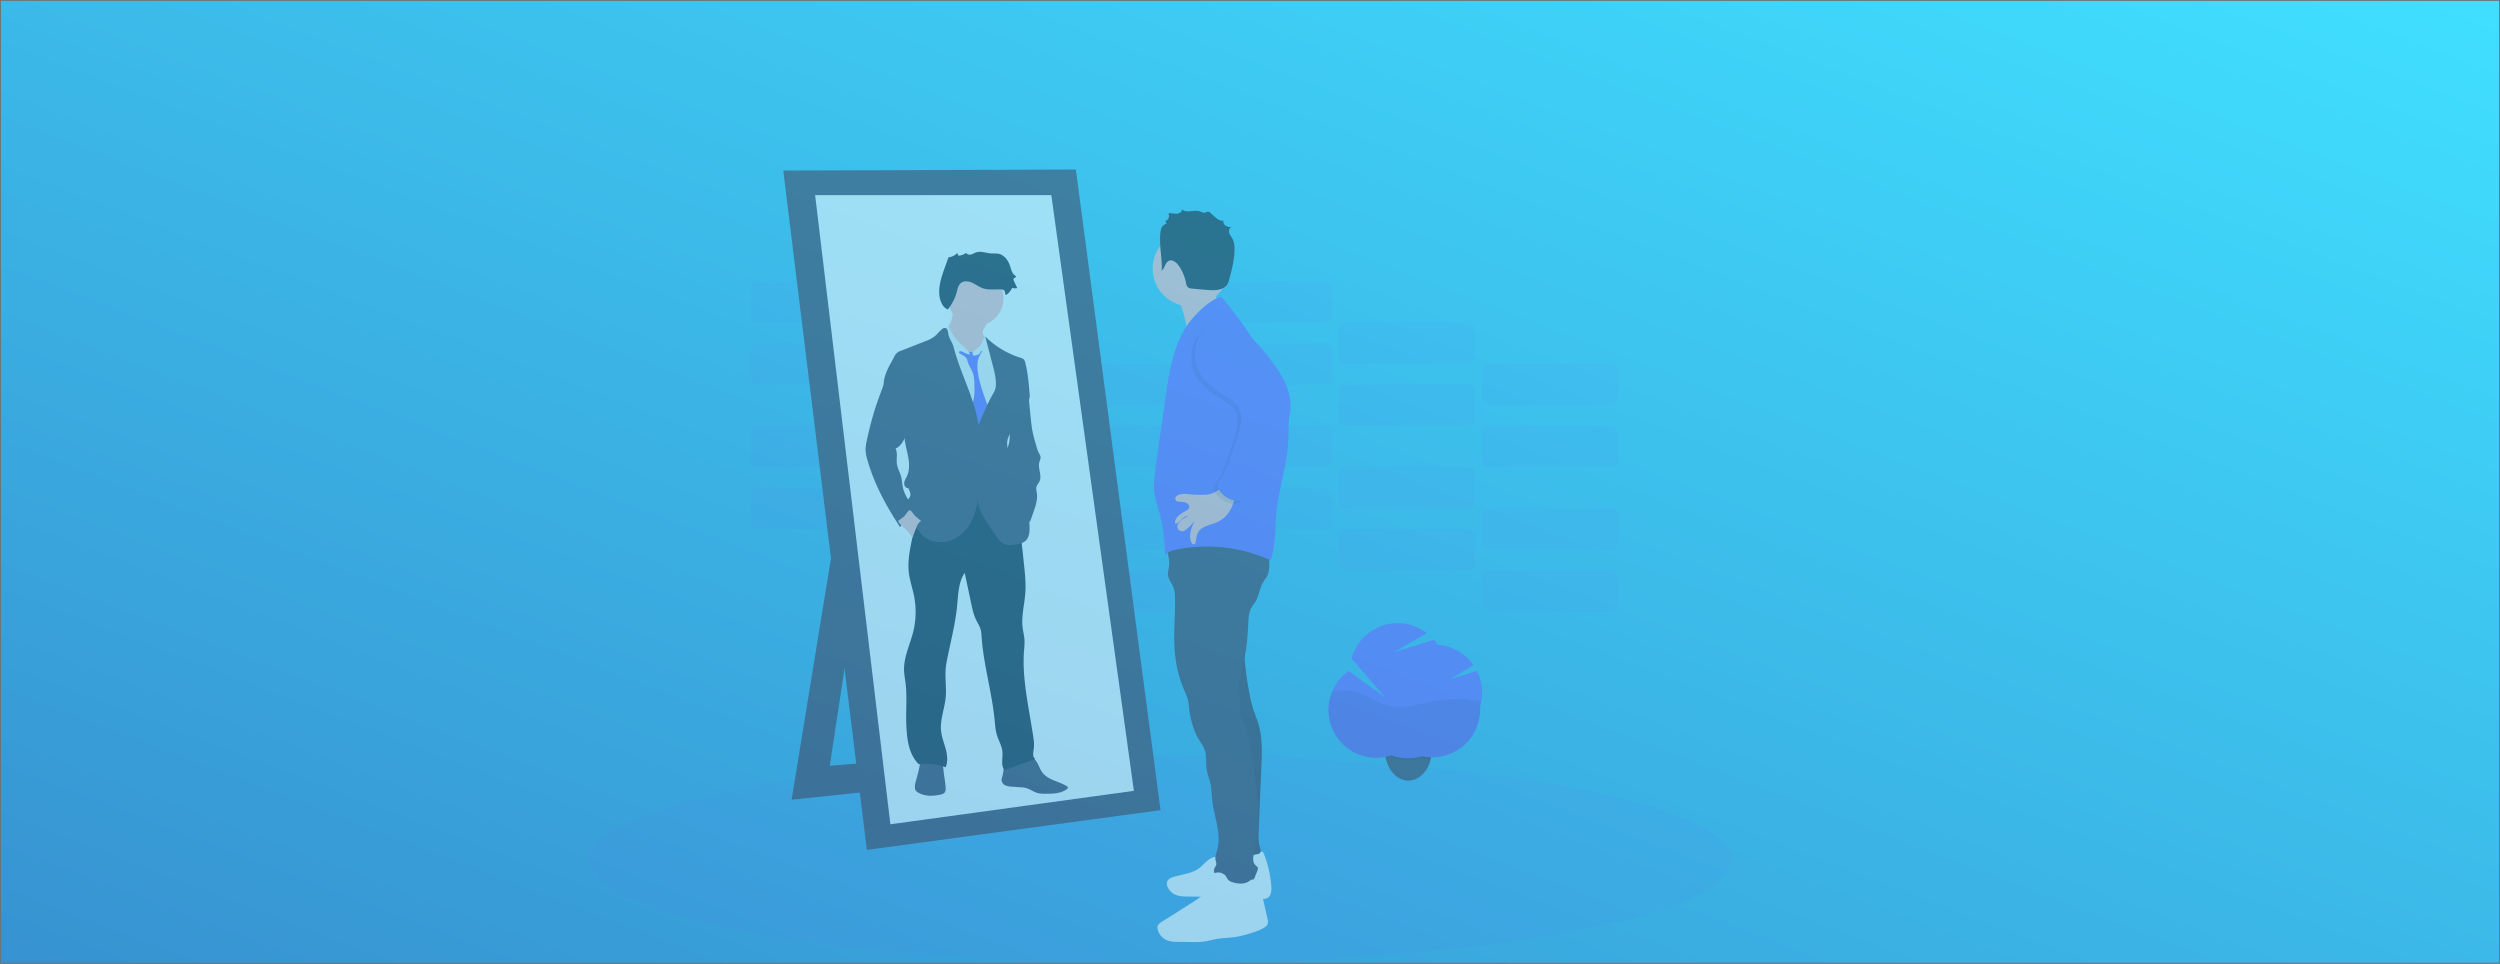 <svg xmlns="http://www.w3.org/2000/svg" xmlns:xlink="http://www.w3.org/1999/xlink" width="2802" height="1080" viewBox="0 0 2802 1080">
  <rect x="0" y="0" width="2802" height="1080" fill="#333333" stroke="none"/>
  <defs>
    <linearGradient id="linear-gradient" x1="1" y1="0.017" x2="0.02" y2="1" gradientUnits="objectBoundingBox">
      <stop offset="0" stop-color="#40dfff"/>
      <stop offset="1" stop-color="#3793d1"/>
    </linearGradient>
  </defs>
  <g id="Rectangle_1573" data-name="Rectangle 1573" stroke="#707070" stroke-width="1" fill="url(#linear-gradient)">
    <rect width="2802" height="1080" stroke="none"/>
    <rect x="0.5" y="0.5" width="2801" height="1079" fill="none"/>
  </g>
  <g id="Group_3620" data-name="Group 3620" transform="translate(660 190)" opacity="0.5">
    <rect id="Rectangle_1621" data-name="Rectangle 1621" width="153.131" height="46.292" rx="7.43" transform="translate(181.56 356.701)" fill="#6c63ff" opacity="0.1"/>
    <rect id="Rectangle_1622" data-name="Rectangle 1622" width="153.131" height="46.292" rx="7.43" transform="translate(341.813 403.005)" fill="#6c63ff" opacity="0.1"/>
    <rect id="Rectangle_1623" data-name="Rectangle 1623" width="153.131" height="46.292" rx="7.43" transform="translate(502.078 449.296)" fill="#6c63ff" opacity="0.1"/>
    <rect id="Rectangle_1624" data-name="Rectangle 1624" width="153.131" height="46.292" rx="7.43" transform="translate(181.56 287.263)" fill="#6c63ff" opacity="0.1"/>
    <rect id="Rectangle_1625" data-name="Rectangle 1625" width="153.131" height="46.292" rx="7.43" transform="translate(341.813 333.555)" fill="#6c63ff" opacity="0.1"/>
    <rect id="Rectangle_1626" data-name="Rectangle 1626" width="153.131" height="46.292" rx="7.43" transform="translate(502.078 379.859)" fill="#6c63ff" opacity="0.1"/>
    <rect id="Rectangle_1627" data-name="Rectangle 1627" width="153.131" height="46.292" rx="7.43" transform="translate(680.135 356.701)" fill="#6c63ff" opacity="0.1"/>
    <rect id="Rectangle_1628" data-name="Rectangle 1628" width="153.131" height="46.292" rx="7.43" transform="translate(840.388 403.005)" fill="#6c63ff" opacity="0.1"/>
    <rect id="Rectangle_1629" data-name="Rectangle 1629" width="153.131" height="46.292" rx="7.43" transform="translate(1000.653 449.296)" fill="#6c63ff" opacity="0.1"/>
    <rect id="Rectangle_1630" data-name="Rectangle 1630" width="153.131" height="46.292" rx="7.43" transform="translate(680.135 287.263)" fill="#6c63ff" opacity="0.1"/>
    <rect id="Rectangle_1631" data-name="Rectangle 1631" width="153.131" height="46.292" rx="7.43" transform="translate(840.388 333.555)" fill="#6c63ff" opacity="0.1"/>
    <rect id="Rectangle_1632" data-name="Rectangle 1632" width="153.131" height="46.292" rx="7.43" transform="translate(1000.653 379.859)" fill="#6c63ff" opacity="0.1"/>
    <rect id="Rectangle_1633" data-name="Rectangle 1633" width="153.131" height="46.292" rx="7.43" transform="translate(181.56 194.667)" fill="#6c63ff" opacity="0.1"/>
    <rect id="Rectangle_1634" data-name="Rectangle 1634" width="153.131" height="46.292" rx="7.43" transform="translate(341.813 240.959)" fill="#6c63ff" opacity="0.1"/>
    <rect id="Rectangle_1635" data-name="Rectangle 1635" width="153.131" height="46.292" rx="7.43" transform="translate(502.078 287.263)" fill="#6c63ff" opacity="0.1"/>
    <rect id="Rectangle_1636" data-name="Rectangle 1636" width="153.131" height="46.292" rx="7.43" transform="translate(181.56 125.218)" fill="#6c63ff" opacity="0.1"/>
    <rect id="Rectangle_1637" data-name="Rectangle 1637" width="153.131" height="46.292" rx="7.43" transform="translate(341.813 171.521)" fill="#6c63ff" opacity="0.1"/>
    <rect id="Rectangle_1638" data-name="Rectangle 1638" width="153.131" height="46.292" rx="7.43" transform="translate(502.078 217.813)" fill="#6c63ff" opacity="0.1"/>
    <rect id="Rectangle_1639" data-name="Rectangle 1639" width="153.131" height="46.292" rx="7.43" transform="translate(680.135 194.667)" fill="#6c63ff" opacity="0.1"/>
    <rect id="Rectangle_1640" data-name="Rectangle 1640" width="153.131" height="46.292" rx="7.43" transform="translate(840.388 240.959)" fill="#6c63ff" opacity="0.1"/>
    <rect id="Rectangle_1641" data-name="Rectangle 1641" width="153.131" height="46.292" rx="7.43" transform="translate(1000.653 287.263)" fill="#6c63ff" opacity="0.1"/>
    <rect id="Rectangle_1642" data-name="Rectangle 1642" width="153.131" height="46.292" rx="7.43" transform="translate(680.135 125.218)" fill="#6c63ff" opacity="0.1"/>
    <rect id="Rectangle_1643" data-name="Rectangle 1643" width="153.131" height="46.292" rx="7.43" transform="translate(840.388 171.521)" fill="#6c63ff" opacity="0.1"/>
    <rect id="Rectangle_1644" data-name="Rectangle 1644" width="153.131" height="46.292" rx="7.43" transform="translate(1000.653 217.813)" fill="#6c63ff" opacity="0.1"/>
    <ellipse id="Ellipse_431" data-name="Ellipse 431" cx="640.5" cy="116.5" rx="640.5" ry="116.5" transform="translate(0 657)" fill="#6c63ff" opacity="0.1"/>
    <path id="Path_8384" data-name="Path 8384" d="M247.882,321.086,194,651.408l243.642-25.77L427.1,597.525,236.754,613.339,281.266,320.5Z" transform="translate(33.243 54.919)" fill="#3f3d56"/>
    <path id="Path_8385" data-name="Path 8385" d="M186,1.171,513.979,0l94.88,718.04L279.708,762.552Z" transform="translate(31.872)" fill="#3f3d56"/>
    <path id="Path_8386" data-name="Path 8386" d="M216.5,24.5H481.226l92.537,667.672L300.838,729.655Z" transform="translate(37.098 4.198)" fill="#fff"/>
    <path id="Path_8387" data-name="Path 8387" d="M488.591,639.987c1.663,3.186,2.9,6.63,5.072,9.5,6.325,8.457,18.332,9.781,27.339,15.3a2.518,2.518,0,0,1,1.066,1.031c.41.972-.5,1.991-1.382,2.6-6.829,4.791-15.79,4.9-24.142,4.838a32.2,32.2,0,0,1-8.352-.8c-4.416-1.171-8.2-4.252-12.557-5.505a33.309,33.309,0,0,0-6.9-.972l-9.148-.621a21.563,21.563,0,0,1-7.134-1.324,7.215,7.215,0,0,1-4.5-5.33c-.258-1.944.574-3.83,1.066-5.728,1.171-4.5.808-9.933,4.311-13a13.293,13.293,0,0,1,4.861-2.343,155.06,155.06,0,0,1,19.456-5.177C483.074,631.39,486.19,635.372,488.591,639.987Z" transform="translate(14.669 26.349)" fill="#3f3d56"/>
    <path id="Path_8388" data-name="Path 8388" d="M399.329,665.12c.234,2.495.3,5.353-1.5,7.1a8,8,0,0,1-3.924,1.757c-8.656,2.015-18.308,2.155-25.84-2.553a7.134,7.134,0,0,1-2.038-1.745A6.361,6.361,0,0,1,365,666.455c-.269-3.315.75-6.583,1.675-9.781a171.636,171.636,0,0,0,4.978-23.134c.094-.644,22.1,3.514,23.568,5.693,1.839,2.694,1.851,9.16,2.343,12.369Q398.673,658.326,399.329,665.12Z" transform="translate(0.454 26.554)" fill="#3f3d56"/>
    <path id="Path_8389" data-name="Path 8389" d="M483.033,405.818l5.857,54.456c1.171,11.128,2.4,22.314,1.593,33.477-.937,12.885-4.545,25.77-3.022,38.538.6,4.967,1.956,9.839,2.155,14.841a80.829,80.829,0,0,1-.5,9.957c-2.647,33.044,5.728,65.83,10.413,98.64A42.8,42.8,0,0,1,500.017,668c-.609,4.158-1.827,9.617,1.874,11.585l-34.766,12.6c-4.439-5.564-1.5-14.22-2.343-21.283-.773-6.36-4.264-12.03-6.126-18.156-1.687-5.505-2.038-11.3-2.589-17.02-3.034-31.123-12.346-61.438-14.525-92.631a42.167,42.167,0,0,0-1.171-8.937c-1.171-3.877-3.514-7.262-5.224-10.905-2.624-5.47-3.912-11.468-5.177-17.395l-7.438-34.848c-7.52,11.2-7.216,25.77-8.7,39.194-2.085,18.742-6.747,37.167-10.542,55.674a110.651,110.651,0,0,0-1.98,12.065c-.984,10.859.972,21.822-.07,32.669-1.171,12.569-6.454,24.833-5.177,37.4.7,6.958,3.374,13.541,5.177,20.288s2.694,14.15-.059,20.581a63.253,63.253,0,0,0-30.116-3.327c-11.163-11.421-13.143-27.351-13.9-43.34s1.078-32-.914-47.838c-.586-4.685-1.5-9.254-1.652-13.927-.492-14.982,6.712-29,10.3-43.563a92.185,92.185,0,0,0,.9-40c-1.757-8.75-4.779-17.242-5.857-26.109-1.464-12.428,1.019-24.95,3.514-37.226,1.675-8.281,3.338-16.563,5.236-24.8,2.038-8.844,4.463-17.875,9.91-25.114,8.715-11.585,24.188-16.727,38.655-15.6s27.972,7.708,39.92,15.907a150.5,150.5,0,0,1,25.864,21.869Z" transform="translate(-1.325 -18.955)" fill="#192534"/>
    <path id="Path_8390" data-name="Path 8390" d="M437.493,225.326a10.108,10.108,0,0,0-1.347,3.444c-.293,2.4,1.171,4.6,2.343,6.7a36.488,36.488,0,0,1,3.432,8.551,14.055,14.055,0,0,1,.5,5.7,13.763,13.763,0,0,1-1.523,4.1c-2.261,4.357-5.611,8.387-10.167,10.2a17.91,17.91,0,0,1-11,.445,33.4,33.4,0,0,1-10.062-4.779,30.584,30.584,0,0,1-6.888-5.974,41.29,41.29,0,0,1-4.756-8.2c-2.436-5.1-4.908-10.542-4.463-16.13a5.388,5.388,0,0,1,.281-1.488,8,8,0,0,1,1.57-2.343,30.572,30.572,0,0,0,7.169-21.26l17.067,3.877c3.76.855,7.52,1.71,11.233,2.776,3.046.879,7.731,2.1,9.711,4.814S438.84,222.843,437.493,225.326Z" transform="translate(5.349 -46.987)" fill="#fbbebe"/>
    <circle id="Ellipse_432" data-name="Ellipse 432" cx="31.017" cy="31.017" r="31.017" transform="translate(402.688 113.399)" fill="#fbbebe"/>
    <path id="Path_8391" data-name="Path 8391" d="M425.674,249.715c1.312-2.87,4.147-4.685,6.735-6.489s5.213-4.111,5.716-7.239a5.188,5.188,0,0,1,.515-2.038c1-1.5,3.362-.75,4.779.351,3.444,2.682,5.787,6.489,8.071,10.2a87.178,87.178,0,0,1,7.555,14.279c3.292,8.68,3.69,18.156,4.053,27.421.328,8.434.644,17-1.406,25.172-1.289,5.177-3.514,10.2-3.643,15.532-.387,19.362-7.11,37.87-7.579,57.232a148.463,148.463,0,0,0,.843,16.762l1.1,12.569q-25.547-1.464-50.954-4.486c-.492-5.786-2.144-11.4-3.655-17a368.892,368.892,0,0,1-11.842-69.977c-.9-12.557-1.827-25.067-3.221-37.577-1.253-11.374-3.713-22.818-2.237-34.168a47.172,47.172,0,0,1,4.8-14.783A9.746,9.746,0,0,1,389.058,231a10.13,10.13,0,0,1,2.647-.855,49.125,49.125,0,0,1,8.059-.949,5.553,5.553,0,0,1,1.968.187,6.173,6.173,0,0,1,2.682,2.6,48.635,48.635,0,0,0,21.26,17.734Z" transform="translate(3.041 -42.725)" fill="#f2f2f2"/>
    <path id="Path_8392" data-name="Path 8392" d="M406.72,244.945c2.179,3.116,6.794,3.854,8.809,7.028a18.426,18.426,0,0,1,1.534,4.182c1.23,3.924,3.713,7.333,5.224,11.163,2.179,5.505,2.237,11.6,2.261,17.512a57.945,57.945,0,0,1-1.078,14.056c-.7,2.893-1.851,5.646-2.694,8.5a41.582,41.582,0,0,0-1.57,14.993,6.137,6.137,0,0,0,.843,3.1,6.735,6.735,0,0,0,3,2.039c3.432,1.511,7.028,3.057,10.776,2.706a3.948,3.948,0,0,0,2.144-.715,4.767,4.767,0,0,0,1.054-1.394l2.343-3.959c2.12-3.619,4.334-7.672,3.514-11.807a23.426,23.426,0,0,0-2.659-6.056,71.186,71.186,0,0,1-3.819-9.453c-3.737-10.741-7.52-21.635-8.363-32.974a28.98,28.98,0,0,1,1.406-12.791,36.428,36.428,0,0,1,4.123-7.134,3.057,3.057,0,0,0-3.291-1.113,19.585,19.585,0,0,0-3.409,1.417c-3.444,1.452-7.262.925-10.741-.07-1.359-.4-3.514-1.757-4.92-1.663C410.726,242.579,406.8,245.086,406.72,244.945Z" transform="translate(7.612 -40.439)" fill="#6c63ff"/>
    <path id="Path_8393" data-name="Path 8393" d="M431.841,247.11c-.7-.562-1.792-1.078-2.413-.422a2.717,2.717,0,0,0-.445.949c-.609,1.64-2.4,2.448-4.029,3.081s-3.385.984-4.369-.223a2.647,2.647,0,0,1,.152-3.128A9.558,9.558,0,0,1,423.3,245.2a25.043,25.043,0,0,0,10.214-16.071,7.637,7.637,0,0,1,2.8,4.838c.386,1.862.433,3.783.82,5.646.574,2.671,1.851,5.166,2.144,7.871a41.144,41.144,0,0,1,0,4.334,26.61,26.61,0,0,0,.492,4.193C437.03,253.108,435.1,249.7,431.841,247.11Z" transform="translate(9.912 -42.732)" fill="#f2f2f2"/>
    <path id="Path_8394" data-name="Path 8394" d="M412.527,240.8c-1.171-1.113-2.343-2.167-3.514-3.3a45.566,45.566,0,0,1-11.327-17.98c-1.5,1.171-3.151,2.718-3.186,4.685a7.18,7.18,0,0,0,1.546,3.807,59.364,59.364,0,0,1,8.586,22.97,6.841,6.841,0,0,1,5.915-3.151c1.851,0,10.156,4.92,10.753,3.678C422.179,249.565,413.933,242.127,412.527,240.8Z" transform="translate(5.518 -44.379)" fill="#f2f2f2"/>
    <path id="Path_8395" data-name="Path 8395" d="M448.871,231.123a97.222,97.222,0,0,0,39.334,23.814,8.832,8.832,0,0,1,3.971,2.015,8.117,8.117,0,0,1,1.652,3.631c2.858,11.175,3.819,22.736,4.767,34.227a19.072,19.072,0,0,1-.117,5.716c-.691,3.069-2.87,5.552-5.013,7.86-6.724,7.2-14.4,14.736-15.532,24.528a39.19,39.19,0,0,1-.668,5.622c-.586,2.179-1.886,4.1-2.682,6.22-3.912,10.437,4.931,23.076-.457,32.8a59.2,59.2,0,0,1,5.927,17.875,23.265,23.265,0,0,0,1.6,6.888c1.6,3.35,4.908,5.482,7.508,8.2,7.93,8.129,8.9,20.569,9.371,31.919.293,6.4.2,13.74-4.685,17.933-2.823,2.448-6.677,3.245-10.367,3.854-4.908.82-10.249,1.406-14.6-1.019-3.116-1.734-5.236-4.767-7.262-7.7-3.842-5.587-7.7-11.163-11.339-16.891-5.763-9.031-11.2-19.351-9.535-29.94-.469,10.835-2.753,21.752-8.071,31.193s-13.881,17.324-24.27,20.44-22.537.914-30.28-6.677a40.924,40.924,0,0,1-6.454-8.7,84.948,84.948,0,0,1-9.535-24.259c-.5-2.214-.879-4.685.234-6.665.527-.937,1.335-1.675,1.886-2.6,1.851-3.151.07-7.122-1.722-10.331-2.729.258-4.685-2.952-4.439-5.693s1.886-5.119,3.046-7.614c3.4-7.356,2.647-15.919,1.007-23.849s-4.088-15.813-3.9-23.907c.2-8.563-5.962-16.27-10.659-23.427-2.624-4.029-5.681-7.778-7.965-12.006a38.737,38.737,0,0,1-3.069-29,76.014,76.014,0,0,1,6.419-14.314l3.865-7.251a11.959,11.959,0,0,1,8.2-7.028l26.742-10.542a40.236,40.236,0,0,0,9.652-4.826c3.268-2.46,5.7-5.857,8.82-8.481a4.943,4.943,0,0,1,3.514-1.534c2.507.223,3.4,3.385,3.655,5.857.586,5.529,4.685,10.214,6.079,15.591,7.544,29.694,23.509,57.08,27.89,87.395,4.92-11.819,9.839-23.661,16.141-34.789a28.885,28.885,0,0,0,2.495-5.049,21.554,21.554,0,0,0,.832-7.836c-.316-7.626-2.343-15.075-4.346-22.443C453.92,250.3,451.577,241.056,448.871,231.123Z" transform="translate(-4.67 -44.023)" fill="#3f3d56"/>
    <path id="Path_8396" data-name="Path 8396" d="M480.238,311.166c.515,4.99,1.019,9.992,1.944,14.923,1.078,5.7,2.718,11.28,4.346,16.856a43.864,43.864,0,0,0,3.4,9.055,11.644,11.644,0,0,1,1.253,2.682c.574,2.343-.738,4.685-1.3,7.028-1.687,7.028,3.373,14.841.187,21.319-.961,1.968-2.636,3.6-3.268,5.7-.738,2.425,0,5.013.387,7.52,1,7.028-1.406,14.173-3.772,20.932l-4.029,11.409c-3.678-6.841-7.391-13.752-12.475-19.62-1.816-2.108-3.8-4.065-5.47-6.29a44.113,44.113,0,0,1-5.857-11.409,98.9,98.9,0,0,1-6.056-30.127,20.605,20.605,0,0,1,1-8.668,46.109,46.109,0,0,1,2.6-4.685c3.139-5.658,3.784-12.358,3.725-18.824s-.75-12.955,0-19.386a44.347,44.347,0,0,1,4.685-15.38,21.821,21.821,0,0,1,6.36-7.93,11.456,11.456,0,0,1,7.028-2.284c3.83.223,2.952,3.514,3.28,6.688Z" transform="translate(14.929 -33.332)" fill="#3f3d56"/>
    <path id="Path_8397" data-name="Path 8397" d="M330.506,298.063q-3.584,10.542-6.466,21.272-2.811,10.542-5.025,21.2a45.4,45.4,0,0,0-1.265,9.535,42.662,42.662,0,0,0,1.909,11.022c7.544,27.187,21.3,52.266,36.781,75.845a68.267,68.267,0,0,1,15.579-14.22,3.338,3.338,0,0,0,1.171-1.171,3.174,3.174,0,0,0-.375-2.741c-4.275-8.762-11.046-16.481-13.178-26-.89-3.959-.925-8.082-1.933-12.018-1.3-5.1-4.205-9.757-4.873-14.982-.715-5.693,1.171-11.9-1.5-16.949,5.447-2.12,8.6-7.731,10.905-13.107a71.789,71.789,0,0,0,5.248-17.231,51.844,51.844,0,0,0-6.337-32.974,52.711,52.711,0,0,0-10.6-13.307c-1.394-1.253-4.685-4.849-6.712-4.814-2.706.059-3.573,4.439-4.346,6.407C336.363,281.863,333.27,289.91,330.506,298.063Z" transform="translate(-7.634 -36.171)" fill="#3f3d56"/>
    <path id="Path_8398" data-name="Path 8398" d="M373.689,407.132c.351.258.75.609.656,1.031s-.433.527-.738.7a9.09,9.09,0,0,0-3.374,4.568,127.51,127.51,0,0,0-5.084,13.459,59,59,0,0,0-9.183-10.718c-2.671-2.46-5.658-4.791-7.087-8.118,0-.094,6.138-4.627,6.7-5.119,1.722-1.534,3.889-5.786,5.669-6.724,2.015-1.054,3.936,3.081,5.47,4.744a46.522,46.522,0,0,0,6.969,6.173Z" transform="translate(-2.3 -14.131)" fill="#fbbebe"/>
    <path id="Path_8399" data-name="Path 8399" d="M462.205,196.073c-.082-1.534-.281-3.233-1.452-4.229a5.541,5.541,0,0,0-3.514-.972c-6.829-.223-13.892.925-20.335-1.37-4.24-1.511-7.86-4.416-11.995-6.22s-9.429-2.284-12.768.75c-2.53,2.343-3.221,5.939-4.1,9.254a54.256,54.256,0,0,1-10.109,20.054c-3.174-.984-5.447-3.819-6.911-6.794-4.978-10.144-2.53-22.256,1.007-33.009,1.171-3.608,2.472-7.18,3.772-10.741l2.858-7.872a15.368,15.368,0,0,0,9.793-4.873l1.23,2.987a15.579,15.579,0,0,0,8.785-3.1c.984,1.851,3.514,2.343,5.564,1.745s3.819-1.745,5.857-2.343c5.447-1.757,11.257.949,16.973,1.253a67.929,67.929,0,0,1,7.251.211c6.747,1.089,11.514,7.438,13.576,13.951,1.37,4.334,2.507,9.664,6.782,11.2.094,1.64-2.811,1.956-3.057,3.514a2.694,2.694,0,0,0,.351,1.488l3.924,8.422a9.746,9.746,0,0,1-5.669-.281C468.249,193.25,462.381,199.248,462.205,196.073Z" transform="translate(4.439 -56.506)" fill="#192534"/>
    <path id="Path_8400" data-name="Path 8400" d="M622.357,210.18a153.878,153.878,0,0,1,4.685,19.6c.843,4.967,1.335,10.484-1.511,14.63,10.847-16.317,22.174-33.126,38.655-43.656a35.293,35.293,0,0,1-9.2-27.222c.094-.984-13.529,4.158-14.572,4.744-4.779,2.659-9.16,5.962-13.822,8.809-2.413,1.464-12.463,4.931-12.557,7.028,0,1.347,3.994,5.47,4.744,6.888a53.5,53.5,0,0,1,3.573,9.183Z" transform="translate(43.137 -52.281)" fill="#fbbebe"/>
    <path id="Path_8401" data-name="Path 8401" d="M674.128,731.49a18.156,18.156,0,0,0-18.554-1.406c-5.306,2.741-8.879,7.93-13.7,11.444-8.293,6.021-19.245,6.5-28.956,9.757-2.577.867-5.318,2.155-6.407,4.685a8.317,8.317,0,0,0,.48,6.524,16.89,16.89,0,0,0,8.035,8.281c4.357,2.085,9.371,2.179,14.2,2.237l41.935.492c12.885.152,25.852.3,38.655,1.909,2.987.375,6.22.785,8.855-.679,4.287-2.343,4.779-8.27,4.451-13.154a120.731,120.731,0,0,0-8.2-36.078c-.5-1.277-1.171-2.729-2.589-2.964a4.217,4.217,0,0,0-2.788.89c-11.831,7.028-26.812,11-39.393,5.377" transform="translate(41.769 41.815)" fill="#fff"/>
    <path id="Path_8402" data-name="Path 8402" d="M685.725,502.178c-4.685,27.211-1.628,55.171,3.643,82.264a143.422,143.422,0,0,0,3.83,15.977c1.886,5.974,4.428,11.714,6.2,17.723,4.5,15.228,3.865,31.509,3.2,47.4l-3.069,72.331c-.258,6.068-.492,12.276,1.335,18.062.738,2.343,1.64,5.271-.223,6.852a5.225,5.225,0,0,1-2.472.949,38.256,38.256,0,0,1-24.6-3.69l-.832-73.069c-.258-22.525-.527-45.144-3.994-67.388-2.753-17.687-7.532-35.141-7.848-53.039-.328-18.742,4.264-37.237,8.949-55.405,1.007-3.889,4.685-6.735,7.708-9.371a9.477,9.477,0,0,1,3.748-2.272C682.7,499.121,684.858,501,685.725,502.178Z" transform="translate(51.162 3.589)" fill="#3f3d56"/>
    <path id="Path_8403" data-name="Path 8403" d="M685.725,502.178c-4.685,27.211-1.628,55.171,3.643,82.264a143.422,143.422,0,0,0,3.83,15.977c1.886,5.974,4.428,11.714,6.2,17.723,4.5,15.228,3.865,31.509,3.2,47.4l-3.069,72.331c-.258,6.068-.492,12.276,1.335,18.062.738,2.343,1.64,5.271-.223,6.852a5.225,5.225,0,0,1-2.472.949,38.256,38.256,0,0,1-24.6-3.69l-.832-73.069c-.258-22.525-.527-45.144-3.994-67.388-2.753-17.687-7.532-35.141-7.848-53.039-.328-18.742,4.264-37.237,8.949-55.405,1.007-3.889,4.685-6.735,7.708-9.371a9.477,9.477,0,0,1,3.748-2.272C682.7,499.121,684.858,501,685.725,502.178Z" transform="translate(51.162 3.589)" opacity="0.1"/>
    <path id="Path_8404" data-name="Path 8404" d="M607.068,430.853c-1.734,7.134,1.944,14.525,1.534,21.857-.234,4.439-1.98,8.867-1.171,13.225s3.924,7.637,5.587,11.632a31.557,31.557,0,0,1,1.9,10.4c.48,8.762.094,17.57-.234,26.3-.55,14.642-.961,29.366.972,43.879a137.273,137.273,0,0,0,10.156,36.488,63.249,63.249,0,0,1,3.784,9.828,70.143,70.143,0,0,1,1.288,9.535,96.873,96.873,0,0,0,8.282,30.116c2.987,6.524,8.2,11.714,9.851,18.636,1.57,6.63.515,13.623,1.652,20.335.832,4.978,2.858,9.687,3.983,14.607,1.464,6.36,1.429,12.955,2.167,19.444,2.108,18.742,10.624,37.483,5.54,55.663-1.019,3.655-2.6,7.368-1.886,11.093.351,1.827,1.242,3.631.843,5.447-.328,1.546-1.523,2.741-2.132,4.205-1.171,2.741.07,6,2.155,8.117a23.066,23.066,0,0,0,7.614,4.5c8.633,3.69,17.57,7.438,26.941,7.356a7.239,7.239,0,0,0,3.315-.609c1.687-.878,2.518-2.788,3.233-4.545l4.8-11.878c.586-1.441,1.171-3.128.363-4.463a8.315,8.315,0,0,0-2.015-1.874c-3.877-3.268-3-9.371-1.968-14.279a208.357,208.357,0,0,0,4.357-38.3c.515-25.676-3.713-51.2-7.93-76.536-1.464-8.8-2.94-17.652-5.857-26.086s-7.216-16.551-6.513-25.313c.75-9.465-1.71-19.386,0-28.722s4.416-18.472,6.161-27.8c2.261-12.1,2.823-24.434,3.514-36.71.293-5.013.668-10.191,3.01-14.642,1.37-2.6,3.362-4.826,4.9-7.344,3.959-6.548,4.592-14.665,8.375-21.319,1.792-3.151,4.264-5.927,5.576-9.3a25.992,25.992,0,0,0,1.429-8.27,98.387,98.387,0,0,0-1.171-21.143,137.576,137.576,0,0,0-64.425-14.946c-8.563.141-17.219,1.007-25.254,3.971C622.132,426.249,615.151,430.244,607.068,430.853Z" transform="translate(41.862 -10.126)" fill="#3f3d56"/>
    <path id="Path_8405" data-name="Path 8405" d="M656.736,746.581c-3.444,4.287-3.209,10.413-5.412,15.462-2.671,6.126-8.621,10.05-14.267,13.623l-35.141,22.256c-1.921,1.171-3.983,2.612-4.685,4.791a7.684,7.684,0,0,0,.176,4.205,18.25,18.25,0,0,0,12.276,12.463,36.312,36.312,0,0,0,9.5.972l15.8.211A92.536,92.536,0,0,0,649.4,820c4.381-.633,8.645-1.886,13-2.683,7.93-1.441,16.083-1.312,24.025-2.706a127.04,127.04,0,0,0,14.384-3.713c5.74-1.722,11.585-3.514,16.5-6.923a8.563,8.563,0,0,0,3.174-3.42c.832-1.933.375-4.147-.094-6.2l-7.544-33.149a19.76,19.76,0,0,0-2.952-7.743c-1.675-2.226-4.685-3.7-7.3-2.753a15.465,15.465,0,0,0-3.034,1.827c-3.865,2.542-8.82,2.964-13.388,2.167-2.952-.527-6.852-1.335-9.23-3.292-1.8-1.488-2.343-3.8-3.877-5.482a11,11,0,0,0-16.34.644Z" transform="translate(40.22 45.255)" fill="#fff"/>
    <circle id="Ellipse_433" data-name="Ellipse 433" cx="42.321" cy="42.321" r="42.321" transform="translate(631.852 68.688)" fill="#fbbebe"/>
    <path id="Path_8406" data-name="Path 8406" d="M600.873,176.967c4.053-2.272,4.053-8.82,8.2-11s8.855,1.6,11.514,5.423a49.887,49.887,0,0,1,7.907,18.589c.375,1.9.726,3.971,2.155,5.295s3.3,1.488,5.13,1.675q8.024.8,16.071,1.452c5.974.48,12.276.867,17.7-1.7a12.884,12.884,0,0,0,5.318-4.4,19.819,19.819,0,0,0,2.272-5.951c2.8-10.648,5.622-21.424,5.857-32.435.094-4.545-.3-9.254-2.495-13.236-1.277-2.343-3.151-4.381-3.678-6.958s1.171-5.857,3.842-5.576a15.767,15.767,0,0,1-7.028-1.335c-2.12-1.171-3.69-3.69-2.94-5.986-5.951.761-10.285-5.119-14.923-8.926a4.041,4.041,0,0,0-2.835-1.171,10.226,10.226,0,0,0-2.343.9c-2.343.82-4.791-.738-7.192-1.417-6.442-1.8-14.63,2.554-19.409-2.132.457,2.987-3.209,4.99-6.232,4.931s-6.138-1.171-9-.164a5.857,5.857,0,0,1-3.35,8.387l1.417,3.092a7.989,7.989,0,0,0-6.15,5.763c-1.558,6.15-1.171,14.888-.8,21.213C600.076,154.079,602.782,175.925,600.873,176.967Z" transform="translate(40.655 -63.475)" fill="#192534"/>
    <path id="Path_8407" data-name="Path 8407" d="M637.992,214.622c-21.26,23.907-26.672,57.56-31.2,89.246l-6.677,46.784c-1.734,12.135-3.514,24.27-5.025,36.441-1.054,8.328-2.038,16.785-.89,25.1.9,6.56,3.092,12.885,4.92,19.2a181.047,181.047,0,0,1,7.028,50.942c1.417-4.17,6.325-5.857,10.636-6.794a171.978,171.978,0,0,1,107.6,11.491c5.915-16.575,4.8-34.707,6.454-52.231,2.343-24.985,10.413-49.2,12.8-74.135.879-9.289.984-18.625,1.078-27.96.07-6.852.141-13.775-1.288-20.487-1.593-7.426-4.955-14.349-8.434-21.084a549.465,549.465,0,0,0-32-54.374q-8.832-13.213-18.425-25.9-4.861-6.431-9.921-12.721c-3.268-4.065-4.685-7.59-9.875-5.154C654.965,197.579,645.126,206.6,637.992,214.622Z" transform="translate(39.648 -49.063)" fill="#6c63ff"/>
    <path id="Path_8408" data-name="Path 8408" d="M646.722,382.475a114.792,114.792,0,0,1-15.544-.492c-3.83-.375-7.743-.937-11.479,0a11.947,11.947,0,0,0-4.463,2.19,3.362,3.362,0,0,0,1.909,5.857l4.006.351c2.542.223,5.189.48,7.169,2.343a4.474,4.474,0,0,1,1.452,2.823c.246,2.729-2.12,4.217-4.24,5.353a33.606,33.606,0,0,0-8.27,5.505,11.456,11.456,0,0,0-3.432,7.028,1.359,1.359,0,0,0,1.991,1.253c4.685-2.343,7.743-9.289,12.885-8.129a20.874,20.874,0,0,0-11.315,8.7,5.248,5.248,0,0,0,7.028,7.415,23.164,23.164,0,0,0,2.2-1.464,54.129,54.129,0,0,0,9.289-9.652c-3.748,7.907-7.544,17.16-3.233,25.02a2.5,2.5,0,0,0,2.343,1.382c1.359-.141,1.757-1.417,1.98-2.542.7-3.619.878-7.438,2.659-10.659,4.123-7.473,14.291-8.2,22.033-11.842,9.289-4.311,15.649-13.588,18.215-23.5a18.062,18.062,0,0,0,.457-8.926c-1.722-6.665-9.945-8.2-15.228-4.978C658.658,379.629,654.9,382.217,646.722,382.475Z" transform="translate(43.101 -17.926)" fill="#fbbebe"/>
    <path id="Path_8409" data-name="Path 8409" d="M635.823,277.553c8.2,12.662,22.432,19.8,34.637,28.686a29.038,29.038,0,0,1,7.661,7.286c3.081,4.756,3.514,10.8,2.882,16.4-.8,7.391-3.174,14.5-5.529,21.553l-5.119,15.286c-3.245,9.7-6.595,19.6-12.768,27.749-1.581,2.073-3.42,4.287-3.35,6.888a8.9,8.9,0,0,0,1.5,4.193,28.206,28.206,0,0,0,17.91,12.791,13.659,13.659,0,0,0,6.735,0c3.163-.937,5.54-3.514,7.743-5.95,10.542-11.632,21.084-23.427,28.7-37.073,7.438-13.318,11.889-28.113,15.989-42.766a90.03,90.03,0,0,0,3.514-16.551c.867-10.542-1.9-21.084-6.419-30.607s-10.741-18.144-17.149-26.519a184.571,184.571,0,0,0-20.089-23.052c-12.744-11.913-28.335-18.917-45.39-12.159-12.042,4.779-16.551,14.747-17.629,27.515A41.864,41.864,0,0,0,635.823,277.553Z" transform="translate(45.777 -44.114)" opacity="0.1"/>
    <path id="Path_8410" data-name="Path 8410" d="M639.47,274.8c8.2,12.662,22.443,19.8,34.637,28.686a29.131,29.131,0,0,1,7.625,7.333c3.081,4.756,3.514,10.788,2.882,16.4-.808,7.391-3.174,14.5-5.541,21.553l-5.119,15.228c-3.245,9.7-6.595,19.585-12.768,27.749-1.57,2.073-3.409,4.275-3.338,6.888a8.692,8.692,0,0,0,1.5,4.182,28.194,28.194,0,0,0,17.9,12.8,13.7,13.7,0,0,0,6.747,0c3.163-.925,5.529-3.514,7.743-5.939,10.542-11.643,21.084-23.427,28.7-37.073,7.438-13.318,11.889-28.113,15.989-42.778a89.128,89.128,0,0,0,3.514-16.54c.867-10.542-1.9-21.084-6.407-30.619s-10.741-18.144-17.149-26.519a184.669,184.669,0,0,0-20.136-22.923c-12.733-11.9-28.323-18.917-45.378-12.147-12.053,4.779-16.551,14.736-17.641,27.515a41.9,41.9,0,0,0,6.243,26.2Z" transform="translate(46.393 -44.565)" fill="#6c63ff"/>
    <path id="Path_8411" data-name="Path 8411" d="M867.366,630.3a43.34,43.34,0,0,1-.937,9.09c-.117.562-.246,1.171-.375,1.652-3.327,13.342-12.709,23.1-23.907,23.72h-1.171c-11.842,0-21.857-10.214-25.161-24.282-.094-.375-.176-.75-.258-1.171a43.347,43.347,0,0,1-.937-9.09c0-19.058,11.8-34.5,26.355-34.5S867.366,611.276,867.366,630.3Z" transform="translate(77.507 20.085)" fill="#3f3d56"/>
    <path id="Path_8412" data-name="Path 8412" d="M867.359,630.29a43.34,43.34,0,0,1-.937,9.09c-.117.562-.246,1.171-.375,1.652h-1.171a53.606,53.606,0,0,1-8.621-1.171,52.628,52.628,0,0,1-7.684,1.757,53.725,53.725,0,0,1-6.021.562h-2.038a54.37,54.37,0,0,1-7.221-.481,52.9,52.9,0,0,1-11.321-2.811,53.364,53.364,0,0,1-6.114,1.64c-.094-.375-.176-.75-.258-1.171a43.336,43.336,0,0,1-.937-9.09c0-19.058,11.8-34.5,26.355-34.5S867.359,611.267,867.359,630.29Z" transform="translate(77.514 20.093)" opacity="0.1"/>
    <path id="Path_8413" data-name="Path 8413" d="M932.828,581.74a53.343,53.343,0,0,0-5.74-24.142l-30.994,9.64,27.21-16A53.566,53.566,0,0,0,883.057,528.3a53.5,53.5,0,0,0-4.182-5.529l-44.511,13.857,36.511-21.471a53.566,53.566,0,0,0-84.337,28.569l38.127,43.891L783.3,557.7a53.578,53.578,0,0,0,47.943,94.528,53.789,53.789,0,0,0,34.3.949A53.624,53.624,0,0,0,930.7,600.868c0-1.171,0-2.343-.117-3.514A53.455,53.455,0,0,0,932.828,581.74Z" transform="translate(68.271 4.383)" fill="#6c63ff"/>
    <path id="Path_8414" data-name="Path 8414" d="M931.914,580.66a142.79,142.79,0,0,0-49.6-.633c-18.613,3.081-37.636,9.851-55.838,4.908-10.683-2.9-19.913-9.628-30.35-13.365A57.607,57.607,0,0,0,764.8,569.7a53.6,53.6,0,0,0,66.4,71.523,53.789,53.789,0,0,0,34.3.949,53.625,53.625,0,0,0,65.151-52.313c0-1.171,0-2.343-.117-3.514a52.928,52.928,0,0,0,1.382-5.681Z" transform="translate(68.259 15.395)" opacity="0.1"/>
  </g>
</svg>

